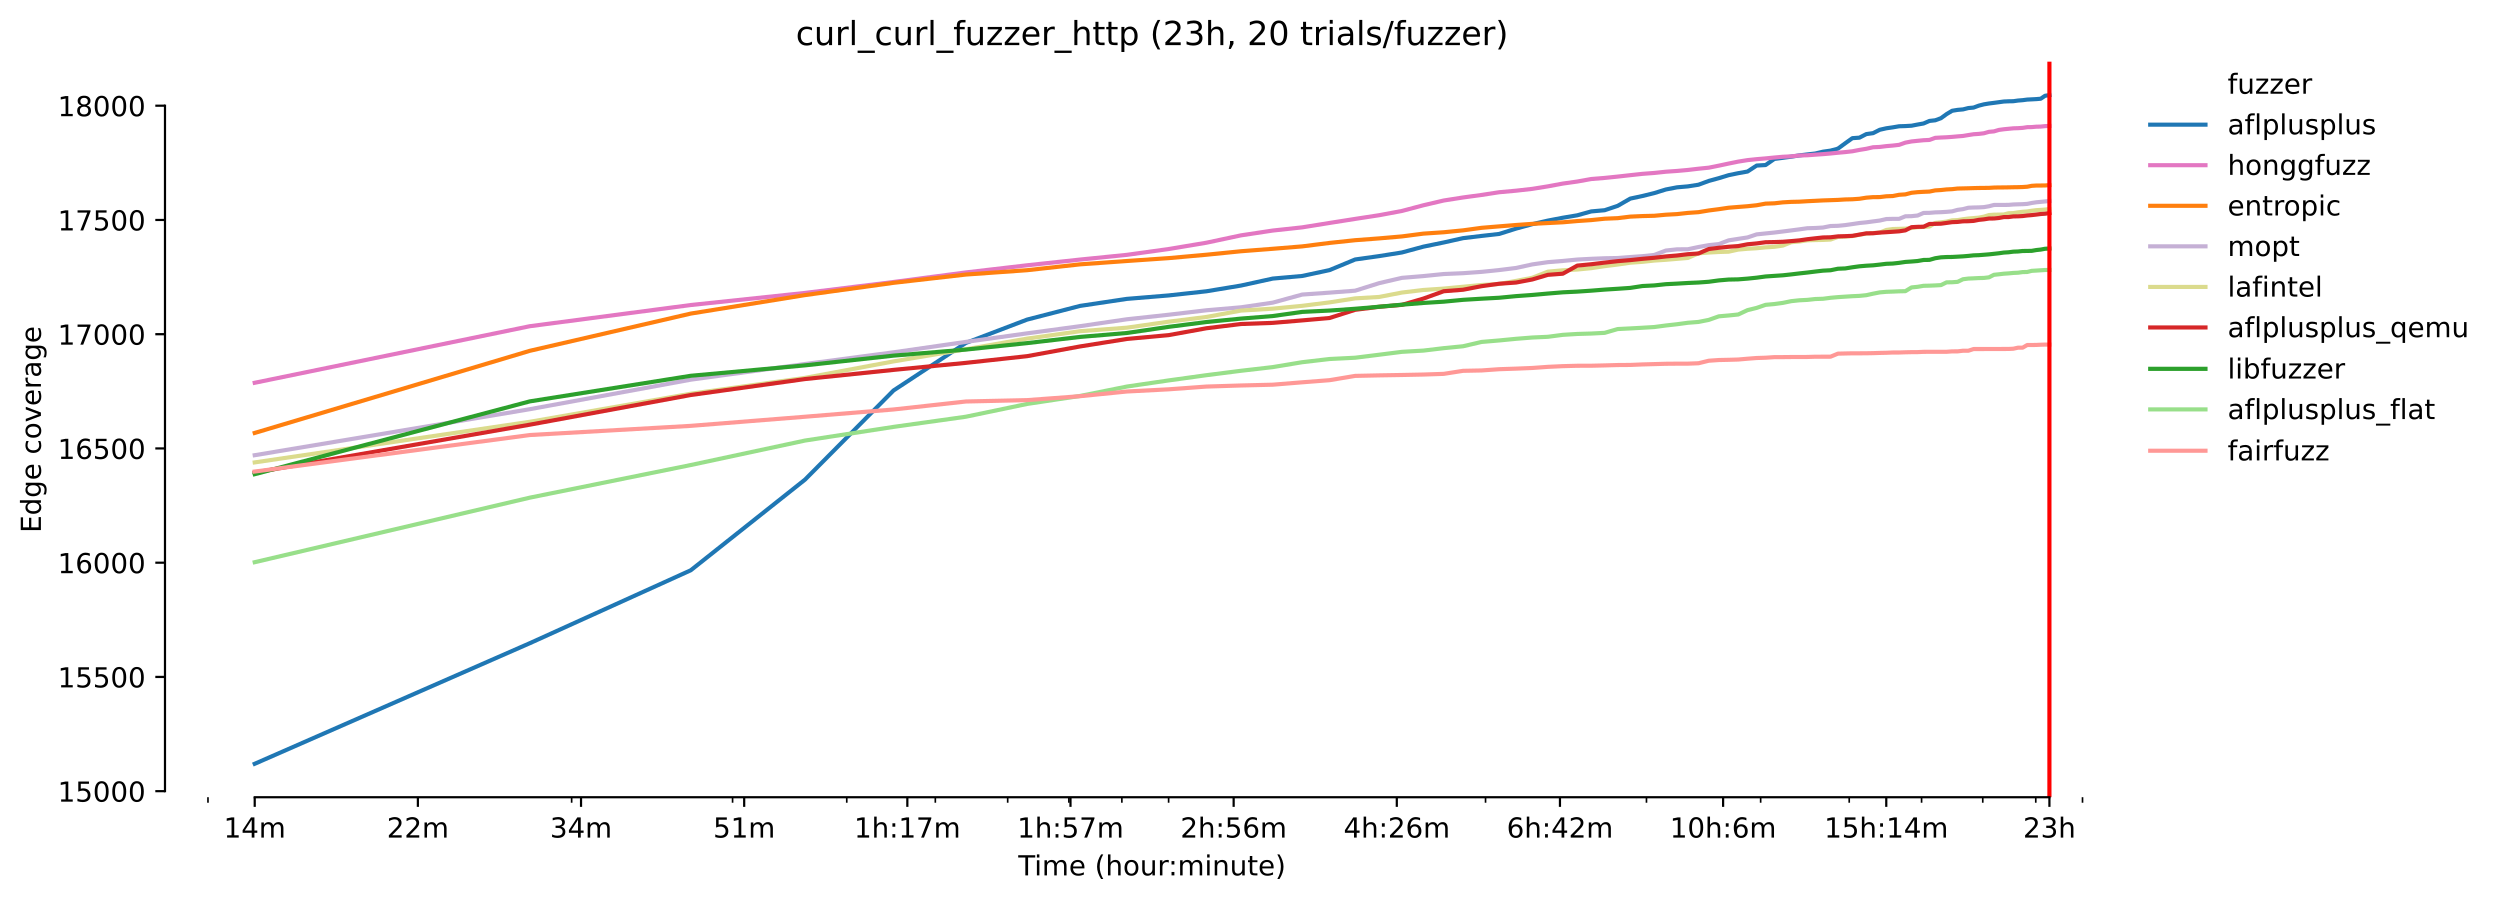 <?xml version="1.0" encoding="utf-8" standalone="no"?>
<!DOCTYPE svg PUBLIC "-//W3C//DTD SVG 1.1//EN"
  "http://www.w3.org/Graphics/SVG/1.1/DTD/svg11.dtd">
<!-- Created with matplotlib (https://matplotlib.org/) -->
<svg height="325.986pt" version="1.1" viewBox="0 0 904.484 325.986" width="904.484pt" xmlns="http://www.w3.org/2000/svg" xmlns:xlink="http://www.w3.org/1999/xlink">
 <defs>
  <style type="text/css">*{stroke-linecap:butt;stroke-linejoin:round;}</style>
 </defs>
 <g id="figure_1">
  <g id="patch_1">
   <path d="M 0 325.986 
L 904.484 325.986 
L 904.484 0 
L 0 0 
z
" style="fill:#ffffff;"/>
  </g>
  <g id="axes_1">
   <g id="patch_2">
    <path d="M 59.691 288.43 
L 773.931 288.43 
L 773.931 22.318 
L 59.691 22.318 
z
" style="fill:#ffffff;"/>
   </g>
   <g id="matplotlib.axis_1">
    <g id="xtick_1">
     <g id="line2d_1">
      <defs>
       <path d="M 0 0 
L 0 3.5 
" id="mc8feacc9a7" style="stroke:#000000;stroke-width:0.8;"/>
      </defs>
      <g>
       <use style="stroke:#000000;stroke-width:0.8;" x="92.156" xlink:href="#mc8feacc9a7" y="288.43"/>
      </g>
     </g>
     <g id="text_1">
      <!-- 14m -->
      <g transform="translate(80.923 303.029)scale(0.1 -0.1)">
       <defs>
        <path d="M 12.406 8.297 
L 28.516 8.297 
L 28.516 63.922 
L 10.984 60.406 
L 10.984 69.391 
L 28.422 72.906 
L 38.281 72.906 
L 38.281 8.297 
L 54.391 8.297 
L 54.391 0 
L 12.406 0 
z
" id="DejaVuSans-49"/>
        <path d="M 37.797 64.312 
L 12.891 25.391 
L 37.797 25.391 
z
M 35.203 72.906 
L 47.609 72.906 
L 47.609 25.391 
L 58.016 25.391 
L 58.016 17.188 
L 47.609 17.188 
L 47.609 0 
L 37.797 0 
L 37.797 17.188 
L 4.891 17.188 
L 4.891 26.703 
z
" id="DejaVuSans-52"/>
        <path d="M 52 44.188 
Q 55.375 50.25 60.062 53.125 
Q 64.75 56 71.094 56 
Q 79.641 56 84.281 50.016 
Q 88.922 44.047 88.922 33.016 
L 88.922 0 
L 79.891 0 
L 79.891 32.719 
Q 79.891 40.578 77.094 44.375 
Q 74.312 48.188 68.609 48.188 
Q 61.625 48.188 57.562 43.547 
Q 53.516 38.922 53.516 30.906 
L 53.516 0 
L 44.484 0 
L 44.484 32.719 
Q 44.484 40.625 41.703 44.406 
Q 38.922 48.188 33.109 48.188 
Q 26.219 48.188 22.156 43.531 
Q 18.109 38.875 18.109 30.906 
L 18.109 0 
L 9.078 0 
L 9.078 54.688 
L 18.109 54.688 
L 18.109 46.188 
Q 21.188 51.219 25.484 53.609 
Q 29.781 56 35.688 56 
Q 41.656 56 45.828 52.969 
Q 50 49.953 52 44.188 
z
" id="DejaVuSans-109"/>
       </defs>
       <use xlink:href="#DejaVuSans-49"/>
       <use x="63.623" xlink:href="#DejaVuSans-52"/>
       <use x="127.246" xlink:href="#DejaVuSans-109"/>
      </g>
     </g>
    </g>
    <g id="xtick_2">
     <g id="line2d_2">
      <g>
       <use style="stroke:#000000;stroke-width:0.8;" x="151.184" xlink:href="#mc8feacc9a7" y="288.43"/>
      </g>
     </g>
     <g id="text_2">
      <!-- 22m -->
      <g transform="translate(139.952 303.029)scale(0.1 -0.1)">
       <defs>
        <path d="M 19.188 8.297 
L 53.609 8.297 
L 53.609 0 
L 7.328 0 
L 7.328 8.297 
Q 12.938 14.109 22.625 23.891 
Q 32.328 33.688 34.812 36.531 
Q 39.547 41.844 41.422 45.531 
Q 43.312 49.219 43.312 52.781 
Q 43.312 58.594 39.234 62.25 
Q 35.156 65.922 28.609 65.922 
Q 23.969 65.922 18.812 64.312 
Q 13.672 62.703 7.812 59.422 
L 7.812 69.391 
Q 13.766 71.781 18.938 73 
Q 24.125 74.219 28.422 74.219 
Q 39.75 74.219 46.484 68.547 
Q 53.219 62.891 53.219 53.422 
Q 53.219 48.922 51.531 44.891 
Q 49.859 40.875 45.406 35.406 
Q 44.188 33.984 37.641 27.219 
Q 31.109 20.453 19.188 8.297 
z
" id="DejaVuSans-50"/>
       </defs>
       <use xlink:href="#DejaVuSans-50"/>
       <use x="63.623" xlink:href="#DejaVuSans-50"/>
       <use x="127.246" xlink:href="#DejaVuSans-109"/>
      </g>
     </g>
    </g>
    <g id="xtick_3">
     <g id="line2d_3">
      <g>
       <use style="stroke:#000000;stroke-width:0.8;" x="210.213" xlink:href="#mc8feacc9a7" y="288.43"/>
      </g>
     </g>
     <g id="text_3">
      <!-- 34m -->
      <g transform="translate(198.98 303.029)scale(0.1 -0.1)">
       <defs>
        <path d="M 40.578 39.312 
Q 47.656 37.797 51.625 33 
Q 55.609 28.219 55.609 21.188 
Q 55.609 10.406 48.188 4.484 
Q 40.766 -1.422 27.094 -1.422 
Q 22.516 -1.422 17.656 -0.516 
Q 12.797 0.391 7.625 2.203 
L 7.625 11.719 
Q 11.719 9.328 16.594 8.109 
Q 21.484 6.891 26.812 6.891 
Q 36.078 6.891 40.938 10.547 
Q 45.797 14.203 45.797 21.188 
Q 45.797 27.641 41.281 31.266 
Q 36.766 34.906 28.719 34.906 
L 20.219 34.906 
L 20.219 43.016 
L 29.109 43.016 
Q 36.375 43.016 40.234 45.922 
Q 44.094 48.828 44.094 54.297 
Q 44.094 59.906 40.109 62.906 
Q 36.141 65.922 28.719 65.922 
Q 24.656 65.922 20.016 65.031 
Q 15.375 64.156 9.812 62.312 
L 9.812 71.094 
Q 15.438 72.656 20.344 73.438 
Q 25.25 74.219 29.594 74.219 
Q 40.828 74.219 47.359 69.109 
Q 53.906 64.016 53.906 55.328 
Q 53.906 49.266 50.438 45.094 
Q 46.969 40.922 40.578 39.312 
z
" id="DejaVuSans-51"/>
       </defs>
       <use xlink:href="#DejaVuSans-51"/>
       <use x="63.623" xlink:href="#DejaVuSans-52"/>
       <use x="127.246" xlink:href="#DejaVuSans-109"/>
      </g>
     </g>
    </g>
    <g id="xtick_4">
     <g id="line2d_4">
      <g>
       <use style="stroke:#000000;stroke-width:0.8;" x="269.241" xlink:href="#mc8feacc9a7" y="288.43"/>
      </g>
     </g>
     <g id="text_4">
      <!-- 51m -->
      <g transform="translate(258.008 303.029)scale(0.1 -0.1)">
       <defs>
        <path d="M 10.797 72.906 
L 49.516 72.906 
L 49.516 64.594 
L 19.828 64.594 
L 19.828 46.734 
Q 21.969 47.469 24.109 47.828 
Q 26.266 48.188 28.422 48.188 
Q 40.625 48.188 47.75 41.5 
Q 54.891 34.812 54.891 23.391 
Q 54.891 11.625 47.562 5.094 
Q 40.234 -1.422 26.906 -1.422 
Q 22.312 -1.422 17.547 -0.641 
Q 12.797 0.141 7.719 1.703 
L 7.719 11.625 
Q 12.109 9.234 16.797 8.062 
Q 21.484 6.891 26.703 6.891 
Q 35.156 6.891 40.078 11.328 
Q 45.016 15.766 45.016 23.391 
Q 45.016 31 40.078 35.438 
Q 35.156 39.891 26.703 39.891 
Q 22.75 39.891 18.812 39.016 
Q 14.891 38.141 10.797 36.281 
z
" id="DejaVuSans-53"/>
       </defs>
       <use xlink:href="#DejaVuSans-53"/>
       <use x="63.623" xlink:href="#DejaVuSans-49"/>
       <use x="127.246" xlink:href="#DejaVuSans-109"/>
      </g>
     </g>
    </g>
    <g id="xtick_5">
     <g id="line2d_5">
      <g>
       <use style="stroke:#000000;stroke-width:0.8;" x="328.269" xlink:href="#mc8feacc9a7" y="288.43"/>
      </g>
     </g>
     <g id="text_5">
      <!-- 1h:17m -->
      <g transform="translate(309.002 303.029)scale(0.1 -0.1)">
       <defs>
        <path d="M 54.891 33.016 
L 54.891 0 
L 45.906 0 
L 45.906 32.719 
Q 45.906 40.484 42.875 44.328 
Q 39.844 48.188 33.797 48.188 
Q 26.516 48.188 22.312 43.547 
Q 18.109 38.922 18.109 30.906 
L 18.109 0 
L 9.078 0 
L 9.078 75.984 
L 18.109 75.984 
L 18.109 46.188 
Q 21.344 51.125 25.703 53.562 
Q 30.078 56 35.797 56 
Q 45.219 56 50.047 50.172 
Q 54.891 44.344 54.891 33.016 
z
" id="DejaVuSans-104"/>
        <path d="M 11.719 12.406 
L 22.016 12.406 
L 22.016 0 
L 11.719 0 
z
M 11.719 51.703 
L 22.016 51.703 
L 22.016 39.312 
L 11.719 39.312 
z
" id="DejaVuSans-58"/>
        <path d="M 8.203 72.906 
L 55.078 72.906 
L 55.078 68.703 
L 28.609 0 
L 18.312 0 
L 43.219 64.594 
L 8.203 64.594 
z
" id="DejaVuSans-55"/>
       </defs>
       <use xlink:href="#DejaVuSans-49"/>
       <use x="63.623" xlink:href="#DejaVuSans-104"/>
       <use x="127.002" xlink:href="#DejaVuSans-58"/>
       <use x="160.693" xlink:href="#DejaVuSans-49"/>
       <use x="224.316" xlink:href="#DejaVuSans-55"/>
       <use x="287.939" xlink:href="#DejaVuSans-109"/>
      </g>
     </g>
    </g>
    <g id="xtick_6">
     <g id="line2d_6">
      <g>
       <use style="stroke:#000000;stroke-width:0.8;" x="387.297" xlink:href="#mc8feacc9a7" y="288.43"/>
      </g>
     </g>
     <g id="text_6">
      <!-- 1h:57m -->
      <g transform="translate(368.03 303.029)scale(0.1 -0.1)">
       <use xlink:href="#DejaVuSans-49"/>
       <use x="63.623" xlink:href="#DejaVuSans-104"/>
       <use x="127.002" xlink:href="#DejaVuSans-58"/>
       <use x="160.693" xlink:href="#DejaVuSans-53"/>
       <use x="224.316" xlink:href="#DejaVuSans-55"/>
       <use x="287.939" xlink:href="#DejaVuSans-109"/>
      </g>
     </g>
    </g>
    <g id="xtick_7">
     <g id="line2d_7">
      <g>
       <use style="stroke:#000000;stroke-width:0.8;" x="446.326" xlink:href="#mc8feacc9a7" y="288.43"/>
      </g>
     </g>
     <g id="text_7">
      <!-- 2h:56m -->
      <g transform="translate(427.058 303.029)scale(0.1 -0.1)">
       <defs>
        <path d="M 33.016 40.375 
Q 26.375 40.375 22.484 35.828 
Q 18.609 31.297 18.609 23.391 
Q 18.609 15.531 22.484 10.953 
Q 26.375 6.391 33.016 6.391 
Q 39.656 6.391 43.531 10.953 
Q 47.406 15.531 47.406 23.391 
Q 47.406 31.297 43.531 35.828 
Q 39.656 40.375 33.016 40.375 
z
M 52.594 71.297 
L 52.594 62.312 
Q 48.875 64.062 45.094 64.984 
Q 41.312 65.922 37.594 65.922 
Q 27.828 65.922 22.672 59.328 
Q 17.531 52.734 16.797 39.406 
Q 19.672 43.656 24.016 45.922 
Q 28.375 48.188 33.594 48.188 
Q 44.578 48.188 50.953 41.516 
Q 57.328 34.859 57.328 23.391 
Q 57.328 12.156 50.688 5.359 
Q 44.047 -1.422 33.016 -1.422 
Q 20.359 -1.422 13.672 8.266 
Q 6.984 17.969 6.984 36.375 
Q 6.984 53.656 15.188 63.938 
Q 23.391 74.219 37.203 74.219 
Q 40.922 74.219 44.703 73.484 
Q 48.484 72.75 52.594 71.297 
z
" id="DejaVuSans-54"/>
       </defs>
       <use xlink:href="#DejaVuSans-50"/>
       <use x="63.623" xlink:href="#DejaVuSans-104"/>
       <use x="127.002" xlink:href="#DejaVuSans-58"/>
       <use x="160.693" xlink:href="#DejaVuSans-53"/>
       <use x="224.316" xlink:href="#DejaVuSans-54"/>
       <use x="287.939" xlink:href="#DejaVuSans-109"/>
      </g>
     </g>
    </g>
    <g id="xtick_8">
     <g id="line2d_8">
      <g>
       <use style="stroke:#000000;stroke-width:0.8;" x="505.354" xlink:href="#mc8feacc9a7" y="288.43"/>
      </g>
     </g>
     <g id="text_8">
      <!-- 4h:26m -->
      <g transform="translate(486.087 303.029)scale(0.1 -0.1)">
       <use xlink:href="#DejaVuSans-52"/>
       <use x="63.623" xlink:href="#DejaVuSans-104"/>
       <use x="127.002" xlink:href="#DejaVuSans-58"/>
       <use x="160.693" xlink:href="#DejaVuSans-50"/>
       <use x="224.316" xlink:href="#DejaVuSans-54"/>
       <use x="287.939" xlink:href="#DejaVuSans-109"/>
      </g>
     </g>
    </g>
    <g id="xtick_9">
     <g id="line2d_9">
      <g>
       <use style="stroke:#000000;stroke-width:0.8;" x="564.382" xlink:href="#mc8feacc9a7" y="288.43"/>
      </g>
     </g>
     <g id="text_9">
      <!-- 6h:42m -->
      <g transform="translate(545.115 303.029)scale(0.1 -0.1)">
       <use xlink:href="#DejaVuSans-54"/>
       <use x="63.623" xlink:href="#DejaVuSans-104"/>
       <use x="127.002" xlink:href="#DejaVuSans-58"/>
       <use x="160.693" xlink:href="#DejaVuSans-52"/>
       <use x="224.316" xlink:href="#DejaVuSans-50"/>
       <use x="287.939" xlink:href="#DejaVuSans-109"/>
      </g>
     </g>
    </g>
    <g id="xtick_10">
     <g id="line2d_10">
      <g>
       <use style="stroke:#000000;stroke-width:0.8;" x="623.41" xlink:href="#mc8feacc9a7" y="288.43"/>
      </g>
     </g>
     <g id="text_10">
      <!-- 10h:6m -->
      <g transform="translate(604.143 303.029)scale(0.1 -0.1)">
       <defs>
        <path d="M 31.781 66.406 
Q 24.172 66.406 20.328 58.906 
Q 16.5 51.422 16.5 36.375 
Q 16.5 21.391 20.328 13.891 
Q 24.172 6.391 31.781 6.391 
Q 39.453 6.391 43.281 13.891 
Q 47.125 21.391 47.125 36.375 
Q 47.125 51.422 43.281 58.906 
Q 39.453 66.406 31.781 66.406 
z
M 31.781 74.219 
Q 44.047 74.219 50.516 64.516 
Q 56.984 54.828 56.984 36.375 
Q 56.984 17.969 50.516 8.266 
Q 44.047 -1.422 31.781 -1.422 
Q 19.531 -1.422 13.062 8.266 
Q 6.594 17.969 6.594 36.375 
Q 6.594 54.828 13.062 64.516 
Q 19.531 74.219 31.781 74.219 
z
" id="DejaVuSans-48"/>
       </defs>
       <use xlink:href="#DejaVuSans-49"/>
       <use x="63.623" xlink:href="#DejaVuSans-48"/>
       <use x="127.246" xlink:href="#DejaVuSans-104"/>
       <use x="190.625" xlink:href="#DejaVuSans-58"/>
       <use x="224.316" xlink:href="#DejaVuSans-54"/>
       <use x="287.939" xlink:href="#DejaVuSans-109"/>
      </g>
     </g>
    </g>
    <g id="xtick_11">
     <g id="line2d_11">
      <g>
       <use style="stroke:#000000;stroke-width:0.8;" x="682.439" xlink:href="#mc8feacc9a7" y="288.43"/>
      </g>
     </g>
     <g id="text_11">
      <!-- 15h:14m -->
      <g transform="translate(659.99 303.029)scale(0.1 -0.1)">
       <use xlink:href="#DejaVuSans-49"/>
       <use x="63.623" xlink:href="#DejaVuSans-53"/>
       <use x="127.246" xlink:href="#DejaVuSans-104"/>
       <use x="190.625" xlink:href="#DejaVuSans-58"/>
       <use x="224.316" xlink:href="#DejaVuSans-49"/>
       <use x="287.939" xlink:href="#DejaVuSans-52"/>
       <use x="351.562" xlink:href="#DejaVuSans-109"/>
      </g>
     </g>
    </g>
    <g id="xtick_12">
     <g id="line2d_12">
      <g>
       <use style="stroke:#000000;stroke-width:0.8;" x="741.467" xlink:href="#mc8feacc9a7" y="288.43"/>
      </g>
     </g>
     <g id="text_12">
      <!-- 23h -->
      <g transform="translate(731.936 303.029)scale(0.1 -0.1)">
       <use xlink:href="#DejaVuSans-50"/>
       <use x="63.623" xlink:href="#DejaVuSans-51"/>
       <use x="127.246" xlink:href="#DejaVuSans-104"/>
      </g>
     </g>
    </g>
    <g id="xtick_13">
     <g id="line2d_13">
      <defs>
       <path d="M 0 0 
L 0 2 
" id="md83545f3a1" style="stroke:#000000;stroke-width:0.6;"/>
      </defs>
      <g>
       <use style="stroke:#000000;stroke-width:0.6;" x="75.243" xlink:href="#md83545f3a1" y="288.43"/>
      </g>
     </g>
    </g>
    <g id="xtick_14">
     <g id="line2d_14">
      <g>
       <use style="stroke:#000000;stroke-width:0.6;" x="206.818" xlink:href="#md83545f3a1" y="288.43"/>
      </g>
     </g>
    </g>
    <g id="xtick_15">
     <g id="line2d_15">
      <g>
       <use style="stroke:#000000;stroke-width:0.6;" x="265.041" xlink:href="#md83545f3a1" y="288.43"/>
      </g>
     </g>
    </g>
    <g id="xtick_16">
     <g id="line2d_16">
      <g>
       <use style="stroke:#000000;stroke-width:0.6;" x="306.351" xlink:href="#md83545f3a1" y="288.43"/>
      </g>
     </g>
    </g>
    <g id="xtick_17">
     <g id="line2d_17">
      <g>
       <use style="stroke:#000000;stroke-width:0.6;" x="338.394" xlink:href="#md83545f3a1" y="288.43"/>
      </g>
     </g>
    </g>
    <g id="xtick_18">
     <g id="line2d_18">
      <g>
       <use style="stroke:#000000;stroke-width:0.6;" x="364.574" xlink:href="#md83545f3a1" y="288.43"/>
      </g>
     </g>
    </g>
    <g id="xtick_19">
     <g id="line2d_19">
      <g>
       <use style="stroke:#000000;stroke-width:0.6;" x="386.71" xlink:href="#md83545f3a1" y="288.43"/>
      </g>
     </g>
    </g>
    <g id="xtick_20">
     <g id="line2d_20">
      <g>
       <use style="stroke:#000000;stroke-width:0.6;" x="405.884" xlink:href="#md83545f3a1" y="288.43"/>
      </g>
     </g>
    </g>
    <g id="xtick_21">
     <g id="line2d_21">
      <g>
       <use style="stroke:#000000;stroke-width:0.6;" x="422.797" xlink:href="#md83545f3a1" y="288.43"/>
      </g>
     </g>
    </g>
    <g id="xtick_22">
     <g id="line2d_22">
      <g>
       <use style="stroke:#000000;stroke-width:0.6;" x="537.459" xlink:href="#md83545f3a1" y="288.43"/>
      </g>
     </g>
    </g>
    <g id="xtick_23">
     <g id="line2d_23">
      <g>
       <use style="stroke:#000000;stroke-width:0.6;" x="595.682" xlink:href="#md83545f3a1" y="288.43"/>
      </g>
     </g>
    </g>
    <g id="xtick_24">
     <g id="line2d_24">
      <g>
       <use style="stroke:#000000;stroke-width:0.6;" x="636.992" xlink:href="#md83545f3a1" y="288.43"/>
      </g>
     </g>
    </g>
    <g id="xtick_25">
     <g id="line2d_25">
      <g>
       <use style="stroke:#000000;stroke-width:0.6;" x="669.035" xlink:href="#md83545f3a1" y="288.43"/>
      </g>
     </g>
    </g>
    <g id="xtick_26">
     <g id="line2d_26">
      <g>
       <use style="stroke:#000000;stroke-width:0.6;" x="695.215" xlink:href="#md83545f3a1" y="288.43"/>
      </g>
     </g>
    </g>
    <g id="xtick_27">
     <g id="line2d_27">
      <g>
       <use style="stroke:#000000;stroke-width:0.6;" x="717.351" xlink:href="#md83545f3a1" y="288.43"/>
      </g>
     </g>
    </g>
    <g id="xtick_28">
     <g id="line2d_28">
      <g>
       <use style="stroke:#000000;stroke-width:0.6;" x="736.525" xlink:href="#md83545f3a1" y="288.43"/>
      </g>
     </g>
    </g>
    <g id="xtick_29">
     <g id="line2d_29">
      <g>
       <use style="stroke:#000000;stroke-width:0.6;" x="753.438" xlink:href="#md83545f3a1" y="288.43"/>
      </g>
     </g>
    </g>
    <g id="text_13">
     <!-- Time (hour:minute) -->
     <g transform="translate(368.404 316.707)scale(0.1 -0.1)">
      <defs>
       <path d="M -0.297 72.906 
L 61.375 72.906 
L 61.375 64.594 
L 35.5 64.594 
L 35.5 0 
L 25.594 0 
L 25.594 64.594 
L -0.297 64.594 
z
" id="DejaVuSans-84"/>
       <path d="M 9.422 54.688 
L 18.406 54.688 
L 18.406 0 
L 9.422 0 
z
M 9.422 75.984 
L 18.406 75.984 
L 18.406 64.594 
L 9.422 64.594 
z
" id="DejaVuSans-105"/>
       <path d="M 56.203 29.594 
L 56.203 25.203 
L 14.891 25.203 
Q 15.484 15.922 20.484 11.062 
Q 25.484 6.203 34.422 6.203 
Q 39.594 6.203 44.453 7.469 
Q 49.312 8.734 54.109 11.281 
L 54.109 2.781 
Q 49.266 0.734 44.188 -0.344 
Q 39.109 -1.422 33.891 -1.422 
Q 20.797 -1.422 13.156 6.188 
Q 5.516 13.812 5.516 26.812 
Q 5.516 40.234 12.766 48.109 
Q 20.016 56 32.328 56 
Q 43.359 56 49.781 48.891 
Q 56.203 41.797 56.203 29.594 
z
M 47.219 32.234 
Q 47.125 39.594 43.094 43.984 
Q 39.062 48.391 32.422 48.391 
Q 24.906 48.391 20.391 44.141 
Q 15.875 39.891 15.188 32.172 
z
" id="DejaVuSans-101"/>
       <path id="DejaVuSans-32"/>
       <path d="M 31 75.875 
Q 24.469 64.656 21.281 53.656 
Q 18.109 42.672 18.109 31.391 
Q 18.109 20.125 21.312 9.062 
Q 24.516 -2 31 -13.188 
L 23.188 -13.188 
Q 15.875 -1.703 12.234 9.375 
Q 8.594 20.453 8.594 31.391 
Q 8.594 42.281 12.203 53.312 
Q 15.828 64.359 23.188 75.875 
z
" id="DejaVuSans-40"/>
       <path d="M 30.609 48.391 
Q 23.391 48.391 19.188 42.75 
Q 14.984 37.109 14.984 27.297 
Q 14.984 17.484 19.156 11.844 
Q 23.344 6.203 30.609 6.203 
Q 37.797 6.203 41.984 11.859 
Q 46.188 17.531 46.188 27.297 
Q 46.188 37.016 41.984 42.703 
Q 37.797 48.391 30.609 48.391 
z
M 30.609 56 
Q 42.328 56 49.016 48.375 
Q 55.719 40.766 55.719 27.297 
Q 55.719 13.875 49.016 6.219 
Q 42.328 -1.422 30.609 -1.422 
Q 18.844 -1.422 12.172 6.219 
Q 5.516 13.875 5.516 27.297 
Q 5.516 40.766 12.172 48.375 
Q 18.844 56 30.609 56 
z
" id="DejaVuSans-111"/>
       <path d="M 8.5 21.578 
L 8.5 54.688 
L 17.484 54.688 
L 17.484 21.922 
Q 17.484 14.156 20.5 10.266 
Q 23.531 6.391 29.594 6.391 
Q 36.859 6.391 41.078 11.031 
Q 45.312 15.672 45.312 23.688 
L 45.312 54.688 
L 54.297 54.688 
L 54.297 0 
L 45.312 0 
L 45.312 8.406 
Q 42.047 3.422 37.719 1 
Q 33.406 -1.422 27.688 -1.422 
Q 18.266 -1.422 13.375 4.438 
Q 8.5 10.297 8.5 21.578 
z
M 31.109 56 
z
" id="DejaVuSans-117"/>
       <path d="M 41.109 46.297 
Q 39.594 47.172 37.812 47.578 
Q 36.031 48 33.891 48 
Q 26.266 48 22.188 43.047 
Q 18.109 38.094 18.109 28.812 
L 18.109 0 
L 9.078 0 
L 9.078 54.688 
L 18.109 54.688 
L 18.109 46.188 
Q 20.953 51.172 25.484 53.578 
Q 30.031 56 36.531 56 
Q 37.453 56 38.578 55.875 
Q 39.703 55.766 41.062 55.516 
z
" id="DejaVuSans-114"/>
       <path d="M 54.891 33.016 
L 54.891 0 
L 45.906 0 
L 45.906 32.719 
Q 45.906 40.484 42.875 44.328 
Q 39.844 48.188 33.797 48.188 
Q 26.516 48.188 22.312 43.547 
Q 18.109 38.922 18.109 30.906 
L 18.109 0 
L 9.078 0 
L 9.078 54.688 
L 18.109 54.688 
L 18.109 46.188 
Q 21.344 51.125 25.703 53.562 
Q 30.078 56 35.797 56 
Q 45.219 56 50.047 50.172 
Q 54.891 44.344 54.891 33.016 
z
" id="DejaVuSans-110"/>
       <path d="M 18.312 70.219 
L 18.312 54.688 
L 36.812 54.688 
L 36.812 47.703 
L 18.312 47.703 
L 18.312 18.016 
Q 18.312 11.328 20.141 9.422 
Q 21.969 7.516 27.594 7.516 
L 36.812 7.516 
L 36.812 0 
L 27.594 0 
Q 17.188 0 13.234 3.875 
Q 9.281 7.766 9.281 18.016 
L 9.281 47.703 
L 2.688 47.703 
L 2.688 54.688 
L 9.281 54.688 
L 9.281 70.219 
z
" id="DejaVuSans-116"/>
       <path d="M 8.016 75.875 
L 15.828 75.875 
Q 23.141 64.359 26.781 53.312 
Q 30.422 42.281 30.422 31.391 
Q 30.422 20.453 26.781 9.375 
Q 23.141 -1.703 15.828 -13.188 
L 8.016 -13.188 
Q 14.5 -2 17.703 9.062 
Q 20.906 20.125 20.906 31.391 
Q 20.906 42.672 17.703 53.656 
Q 14.5 64.656 8.016 75.875 
z
" id="DejaVuSans-41"/>
      </defs>
      <use xlink:href="#DejaVuSans-84"/>
      <use x="57.959" xlink:href="#DejaVuSans-105"/>
      <use x="85.742" xlink:href="#DejaVuSans-109"/>
      <use x="183.154" xlink:href="#DejaVuSans-101"/>
      <use x="244.678" xlink:href="#DejaVuSans-32"/>
      <use x="276.465" xlink:href="#DejaVuSans-40"/>
      <use x="315.479" xlink:href="#DejaVuSans-104"/>
      <use x="378.857" xlink:href="#DejaVuSans-111"/>
      <use x="440.039" xlink:href="#DejaVuSans-117"/>
      <use x="503.418" xlink:href="#DejaVuSans-114"/>
      <use x="542.781" xlink:href="#DejaVuSans-58"/>
      <use x="576.473" xlink:href="#DejaVuSans-109"/>
      <use x="673.885" xlink:href="#DejaVuSans-105"/>
      <use x="701.668" xlink:href="#DejaVuSans-110"/>
      <use x="765.047" xlink:href="#DejaVuSans-117"/>
      <use x="828.426" xlink:href="#DejaVuSans-116"/>
      <use x="867.635" xlink:href="#DejaVuSans-101"/>
      <use x="929.158" xlink:href="#DejaVuSans-41"/>
     </g>
    </g>
   </g>
   <g id="matplotlib.axis_2">
    <g id="ytick_1">
     <g id="line2d_30">
      <defs>
       <path d="M 0 0 
L -3.5 0 
" id="m346a6bea25" style="stroke:#000000;stroke-width:0.8;"/>
      </defs>
      <g>
       <use style="stroke:#000000;stroke-width:0.8;" x="59.691" xlink:href="#m346a6bea25" y="286.242"/>
      </g>
     </g>
     <g id="text_14">
      <!-- 15000 -->
      <g transform="translate(20.878 290.041)scale(0.1 -0.1)">
       <use xlink:href="#DejaVuSans-49"/>
       <use x="63.623" xlink:href="#DejaVuSans-53"/>
       <use x="127.246" xlink:href="#DejaVuSans-48"/>
       <use x="190.869" xlink:href="#DejaVuSans-48"/>
       <use x="254.492" xlink:href="#DejaVuSans-48"/>
      </g>
     </g>
    </g>
    <g id="ytick_2">
     <g id="line2d_31">
      <g>
       <use style="stroke:#000000;stroke-width:0.8;" x="59.691" xlink:href="#m346a6bea25" y="244.909"/>
      </g>
     </g>
     <g id="text_15">
      <!-- 15500 -->
      <g transform="translate(20.878 248.708)scale(0.1 -0.1)">
       <use xlink:href="#DejaVuSans-49"/>
       <use x="63.623" xlink:href="#DejaVuSans-53"/>
       <use x="127.246" xlink:href="#DejaVuSans-53"/>
       <use x="190.869" xlink:href="#DejaVuSans-48"/>
       <use x="254.492" xlink:href="#DejaVuSans-48"/>
      </g>
     </g>
    </g>
    <g id="ytick_3">
     <g id="line2d_32">
      <g>
       <use style="stroke:#000000;stroke-width:0.8;" x="59.691" xlink:href="#m346a6bea25" y="203.576"/>
      </g>
     </g>
     <g id="text_16">
      <!-- 16000 -->
      <g transform="translate(20.878 207.375)scale(0.1 -0.1)">
       <use xlink:href="#DejaVuSans-49"/>
       <use x="63.623" xlink:href="#DejaVuSans-54"/>
       <use x="127.246" xlink:href="#DejaVuSans-48"/>
       <use x="190.869" xlink:href="#DejaVuSans-48"/>
       <use x="254.492" xlink:href="#DejaVuSans-48"/>
      </g>
     </g>
    </g>
    <g id="ytick_4">
     <g id="line2d_33">
      <g>
       <use style="stroke:#000000;stroke-width:0.8;" x="59.691" xlink:href="#m346a6bea25" y="162.244"/>
      </g>
     </g>
     <g id="text_17">
      <!-- 16500 -->
      <g transform="translate(20.878 166.043)scale(0.1 -0.1)">
       <use xlink:href="#DejaVuSans-49"/>
       <use x="63.623" xlink:href="#DejaVuSans-54"/>
       <use x="127.246" xlink:href="#DejaVuSans-53"/>
       <use x="190.869" xlink:href="#DejaVuSans-48"/>
       <use x="254.492" xlink:href="#DejaVuSans-48"/>
      </g>
     </g>
    </g>
    <g id="ytick_5">
     <g id="line2d_34">
      <g>
       <use style="stroke:#000000;stroke-width:0.8;" x="59.691" xlink:href="#m346a6bea25" y="120.911"/>
      </g>
     </g>
     <g id="text_18">
      <!-- 17000 -->
      <g transform="translate(20.878 124.71)scale(0.1 -0.1)">
       <use xlink:href="#DejaVuSans-49"/>
       <use x="63.623" xlink:href="#DejaVuSans-55"/>
       <use x="127.246" xlink:href="#DejaVuSans-48"/>
       <use x="190.869" xlink:href="#DejaVuSans-48"/>
       <use x="254.492" xlink:href="#DejaVuSans-48"/>
      </g>
     </g>
    </g>
    <g id="ytick_6">
     <g id="line2d_35">
      <g>
       <use style="stroke:#000000;stroke-width:0.8;" x="59.691" xlink:href="#m346a6bea25" y="79.578"/>
      </g>
     </g>
     <g id="text_19">
      <!-- 17500 -->
      <g transform="translate(20.878 83.378)scale(0.1 -0.1)">
       <use xlink:href="#DejaVuSans-49"/>
       <use x="63.623" xlink:href="#DejaVuSans-55"/>
       <use x="127.246" xlink:href="#DejaVuSans-53"/>
       <use x="190.869" xlink:href="#DejaVuSans-48"/>
       <use x="254.492" xlink:href="#DejaVuSans-48"/>
      </g>
     </g>
    </g>
    <g id="ytick_7">
     <g id="line2d_36">
      <g>
       <use style="stroke:#000000;stroke-width:0.8;" x="59.691" xlink:href="#m346a6bea25" y="38.246"/>
      </g>
     </g>
     <g id="text_20">
      <!-- 18000 -->
      <g transform="translate(20.878 42.045)scale(0.1 -0.1)">
       <defs>
        <path d="M 31.781 34.625 
Q 24.75 34.625 20.719 30.859 
Q 16.703 27.094 16.703 20.516 
Q 16.703 13.922 20.719 10.156 
Q 24.75 6.391 31.781 6.391 
Q 38.812 6.391 42.859 10.172 
Q 46.922 13.969 46.922 20.516 
Q 46.922 27.094 42.891 30.859 
Q 38.875 34.625 31.781 34.625 
z
M 21.922 38.812 
Q 15.578 40.375 12.031 44.719 
Q 8.5 49.078 8.5 55.328 
Q 8.5 64.062 14.719 69.141 
Q 20.953 74.219 31.781 74.219 
Q 42.672 74.219 48.875 69.141 
Q 55.078 64.062 55.078 55.328 
Q 55.078 49.078 51.531 44.719 
Q 48 40.375 41.703 38.812 
Q 48.828 37.156 52.797 32.312 
Q 56.781 27.484 56.781 20.516 
Q 56.781 9.906 50.312 4.234 
Q 43.844 -1.422 31.781 -1.422 
Q 19.734 -1.422 13.25 4.234 
Q 6.781 9.906 6.781 20.516 
Q 6.781 27.484 10.781 32.312 
Q 14.797 37.156 21.922 38.812 
z
M 18.312 54.391 
Q 18.312 48.734 21.844 45.562 
Q 25.391 42.391 31.781 42.391 
Q 38.141 42.391 41.719 45.562 
Q 45.312 48.734 45.312 54.391 
Q 45.312 60.062 41.719 63.234 
Q 38.141 66.406 31.781 66.406 
Q 25.391 66.406 21.844 63.234 
Q 18.312 60.062 18.312 54.391 
z
" id="DejaVuSans-56"/>
       </defs>
       <use xlink:href="#DejaVuSans-49"/>
       <use x="63.623" xlink:href="#DejaVuSans-56"/>
       <use x="127.246" xlink:href="#DejaVuSans-48"/>
       <use x="190.869" xlink:href="#DejaVuSans-48"/>
       <use x="254.492" xlink:href="#DejaVuSans-48"/>
      </g>
     </g>
    </g>
    <g id="text_21">
     <!-- Edge coverage -->
     <g transform="translate(14.798 192.762)rotate(-90)scale(0.1 -0.1)">
      <defs>
       <path d="M 9.812 72.906 
L 55.906 72.906 
L 55.906 64.594 
L 19.672 64.594 
L 19.672 43.016 
L 54.391 43.016 
L 54.391 34.719 
L 19.672 34.719 
L 19.672 8.297 
L 56.781 8.297 
L 56.781 0 
L 9.812 0 
z
" id="DejaVuSans-69"/>
       <path d="M 45.406 46.391 
L 45.406 75.984 
L 54.391 75.984 
L 54.391 0 
L 45.406 0 
L 45.406 8.203 
Q 42.578 3.328 38.25 0.953 
Q 33.938 -1.422 27.875 -1.422 
Q 17.969 -1.422 11.734 6.484 
Q 5.516 14.406 5.516 27.297 
Q 5.516 40.188 11.734 48.094 
Q 17.969 56 27.875 56 
Q 33.938 56 38.25 53.625 
Q 42.578 51.266 45.406 46.391 
z
M 14.797 27.297 
Q 14.797 17.391 18.875 11.75 
Q 22.953 6.109 30.078 6.109 
Q 37.203 6.109 41.297 11.75 
Q 45.406 17.391 45.406 27.297 
Q 45.406 37.203 41.297 42.844 
Q 37.203 48.484 30.078 48.484 
Q 22.953 48.484 18.875 42.844 
Q 14.797 37.203 14.797 27.297 
z
" id="DejaVuSans-100"/>
       <path d="M 45.406 27.984 
Q 45.406 37.75 41.375 43.109 
Q 37.359 48.484 30.078 48.484 
Q 22.859 48.484 18.828 43.109 
Q 14.797 37.75 14.797 27.984 
Q 14.797 18.266 18.828 12.891 
Q 22.859 7.516 30.078 7.516 
Q 37.359 7.516 41.375 12.891 
Q 45.406 18.266 45.406 27.984 
z
M 54.391 6.781 
Q 54.391 -7.172 48.188 -13.984 
Q 42 -20.797 29.203 -20.797 
Q 24.469 -20.797 20.266 -20.094 
Q 16.062 -19.391 12.109 -17.922 
L 12.109 -9.188 
Q 16.062 -11.328 19.922 -12.344 
Q 23.781 -13.375 27.781 -13.375 
Q 36.625 -13.375 41.016 -8.766 
Q 45.406 -4.156 45.406 5.172 
L 45.406 9.625 
Q 42.625 4.781 38.281 2.391 
Q 33.938 0 27.875 0 
Q 17.828 0 11.672 7.656 
Q 5.516 15.328 5.516 27.984 
Q 5.516 40.672 11.672 48.328 
Q 17.828 56 27.875 56 
Q 33.938 56 38.281 53.609 
Q 42.625 51.219 45.406 46.391 
L 45.406 54.688 
L 54.391 54.688 
z
" id="DejaVuSans-103"/>
       <path d="M 48.781 52.594 
L 48.781 44.188 
Q 44.969 46.297 41.141 47.344 
Q 37.312 48.391 33.406 48.391 
Q 24.656 48.391 19.812 42.844 
Q 14.984 37.312 14.984 27.297 
Q 14.984 17.281 19.812 11.734 
Q 24.656 6.203 33.406 6.203 
Q 37.312 6.203 41.141 7.25 
Q 44.969 8.297 48.781 10.406 
L 48.781 2.094 
Q 45.016 0.344 40.984 -0.531 
Q 36.969 -1.422 32.422 -1.422 
Q 20.062 -1.422 12.781 6.344 
Q 5.516 14.109 5.516 27.297 
Q 5.516 40.672 12.859 48.328 
Q 20.219 56 33.016 56 
Q 37.156 56 41.109 55.141 
Q 45.062 54.297 48.781 52.594 
z
" id="DejaVuSans-99"/>
       <path d="M 2.984 54.688 
L 12.5 54.688 
L 29.594 8.797 
L 46.688 54.688 
L 56.203 54.688 
L 35.688 0 
L 23.484 0 
z
" id="DejaVuSans-118"/>
       <path d="M 34.281 27.484 
Q 23.391 27.484 19.188 25 
Q 14.984 22.516 14.984 16.5 
Q 14.984 11.719 18.141 8.906 
Q 21.297 6.109 26.703 6.109 
Q 34.188 6.109 38.703 11.406 
Q 43.219 16.703 43.219 25.484 
L 43.219 27.484 
z
M 52.203 31.203 
L 52.203 0 
L 43.219 0 
L 43.219 8.297 
Q 40.141 3.328 35.547 0.953 
Q 30.953 -1.422 24.312 -1.422 
Q 15.922 -1.422 10.953 3.297 
Q 6 8.016 6 15.922 
Q 6 25.141 12.172 29.828 
Q 18.359 34.516 30.609 34.516 
L 43.219 34.516 
L 43.219 35.406 
Q 43.219 41.609 39.141 45 
Q 35.062 48.391 27.688 48.391 
Q 23 48.391 18.547 47.266 
Q 14.109 46.141 10.016 43.891 
L 10.016 52.203 
Q 14.938 54.109 19.578 55.047 
Q 24.219 56 28.609 56 
Q 40.484 56 46.344 49.844 
Q 52.203 43.703 52.203 31.203 
z
" id="DejaVuSans-97"/>
      </defs>
      <use xlink:href="#DejaVuSans-69"/>
      <use x="63.184" xlink:href="#DejaVuSans-100"/>
      <use x="126.66" xlink:href="#DejaVuSans-103"/>
      <use x="190.137" xlink:href="#DejaVuSans-101"/>
      <use x="251.66" xlink:href="#DejaVuSans-32"/>
      <use x="283.447" xlink:href="#DejaVuSans-99"/>
      <use x="338.428" xlink:href="#DejaVuSans-111"/>
      <use x="399.609" xlink:href="#DejaVuSans-118"/>
      <use x="458.789" xlink:href="#DejaVuSans-101"/>
      <use x="520.312" xlink:href="#DejaVuSans-114"/>
      <use x="561.426" xlink:href="#DejaVuSans-97"/>
      <use x="622.705" xlink:href="#DejaVuSans-103"/>
      <use x="686.182" xlink:href="#DejaVuSans-101"/>
     </g>
    </g>
   </g>
   <g id="line2d_37">
    <path clip-path="url(#pc4fb363808)" d="M 92.156 276.334 
L 191.689 232.703 
L 249.912 206.321 
L 291.222 173.544 
L 323.264 141.28 
L 349.445 124.069 
L 371.58 115.633 
L 390.755 110.673 
L 407.668 108.135 
L 422.797 106.887 
L 436.483 105.382 
L 448.978 103.312 
L 460.472 100.786 
L 471.113 99.848 
L 481.02 97.719 
L 490.288 93.879 
L 498.993 92.652 
L 507.201 91.342 
L 514.965 89.238 
L 522.33 87.725 
L 529.336 86.158 
L 536.016 85.361 
L 542.399 84.637 
L 548.511 82.703 
L 554.373 81.103 
L 560.005 79.814 
L 565.424 78.772 
L 570.646 77.896 
L 575.685 76.491 
L 580.553 76.057 
L 585.262 74.478 
L 589.821 71.857 
L 594.239 70.907 
L 598.526 69.853 
L 602.689 68.555 
L 606.734 67.774 
L 610.668 67.431 
L 614.498 66.831 
L 618.228 65.459 
L 621.863 64.459 
L 625.409 63.38 
L 628.869 62.661 
L 632.248 62.057 
L 635.549 59.896 
L 638.776 59.71 
L 641.932 57.507 
L 645.02 57.097 
L 648.044 56.684 
L 651.004 56.225 
L 653.905 55.87 
L 656.749 55.543 
L 659.537 54.882 
L 662.273 54.498 
L 664.957 53.77 
L 667.592 51.836 
L 670.179 49.988 
L 672.721 49.806 
L 675.218 48.517 
L 677.673 48.17 
L 680.086 46.95 
L 682.46 46.413 
L 684.795 46.074 
L 687.092 45.681 
L 689.354 45.611 
L 691.58 45.483 
L 693.772 45.057 
L 695.932 44.673 
L 698.059 43.755 
L 700.155 43.52 
L 702.221 42.767 
L 704.258 41.284 
L 706.267 40.077 
L 708.247 39.754 
L 710.201 39.581 
L 712.129 39.093 
L 714.03 38.919 
L 715.908 38.225 
L 717.76 37.75 
L 719.59 37.444 
L 721.396 37.212 
L 723.18 36.973 
L 724.942 36.729 
L 726.682 36.65 
L 728.402 36.617 
L 730.101 36.377 
L 731.781 36.241 
L 733.441 36.026 
L 735.082 35.943 
L 736.705 35.857 
L 738.309 35.724 
L 739.896 34.646 
L 741.465 34.414 
" style="fill:none;stroke:#1f77b4;stroke-linecap:square;stroke-width:1.5;"/>
   </g>
   <g id="line2d_38">
    <path clip-path="url(#pc4fb363808)" d="M 92.156 138.486 
L 191.689 118.018 
L 249.912 110.355 
L 291.222 105.982 
L 323.264 102.018 
L 349.445 98.562 
L 371.58 95.979 
L 390.755 93.908 
L 407.668 92.205 
L 422.797 90.097 
L 436.483 87.808 
L 448.978 85.15 
L 460.472 83.41 
L 471.113 82.257 
L 481.02 80.661 
L 490.288 79.198 
L 498.993 77.859 
L 507.201 76.325 
L 514.965 74.267 
L 522.33 72.543 
L 529.336 71.44 
L 536.016 70.531 
L 542.399 69.547 
L 548.511 68.989 
L 554.373 68.328 
L 560.005 67.422 
L 565.424 66.414 
L 570.646 65.678 
L 575.685 64.769 
L 580.553 64.372 
L 585.262 63.888 
L 589.821 63.376 
L 594.239 62.896 
L 598.526 62.57 
L 602.689 62.128 
L 606.734 61.847 
L 610.668 61.491 
L 614.498 61.041 
L 618.228 60.664 
L 621.863 59.933 
L 625.409 59.177 
L 628.869 58.474 
L 632.248 57.932 
L 635.549 57.585 
L 638.776 57.308 
L 641.932 56.994 
L 645.02 56.717 
L 648.044 56.573 
L 651.004 56.258 
L 653.905 56.172 
L 656.749 55.961 
L 659.537 55.767 
L 662.273 55.531 
L 664.957 55.258 
L 667.592 55.023 
L 670.179 54.733 
L 672.721 54.237 
L 675.218 53.832 
L 677.673 53.274 
L 680.086 53.163 
L 682.46 52.865 
L 684.795 52.667 
L 687.092 52.402 
L 689.354 51.604 
L 691.58 51.175 
L 693.772 50.947 
L 695.932 50.732 
L 698.059 50.629 
L 700.155 49.873 
L 702.221 49.753 
L 704.258 49.662 
L 706.267 49.521 
L 708.247 49.343 
L 710.201 49.186 
L 712.129 48.864 
L 714.03 48.566 
L 715.908 48.442 
L 717.76 48.219 
L 719.59 47.698 
L 721.396 47.533 
L 723.18 47.004 
L 724.942 46.768 
L 726.682 46.595 
L 728.402 46.425 
L 730.101 46.372 
L 731.781 46.264 
L 733.441 46.008 
L 735.082 45.979 
L 736.705 45.838 
L 738.309 45.797 
L 739.896 45.628 
L 741.465 45.566 
" style="fill:none;stroke:#e377c2;stroke-linecap:square;stroke-width:1.5;"/>
   </g>
   <g id="line2d_39">
    <path clip-path="url(#pc4fb363808)" d="M 92.156 156.635 
L 191.689 126.921 
L 249.912 113.45 
L 291.222 106.763 
L 323.264 102.324 
L 349.445 99.331 
L 371.58 97.756 
L 390.755 95.64 
L 407.668 94.429 
L 422.797 93.388 
L 436.483 92.16 
L 448.978 90.899 
L 460.472 90.011 
L 471.113 89.143 
L 481.02 87.886 
L 490.288 86.902 
L 498.993 86.245 
L 507.201 85.534 
L 514.965 84.526 
L 522.33 84.03 
L 529.336 83.34 
L 536.016 82.426 
L 542.399 81.897 
L 548.511 81.401 
L 554.373 80.988 
L 560.005 80.698 
L 565.424 80.421 
L 570.646 79.971 
L 575.685 79.628 
L 580.553 79.128 
L 585.262 78.929 
L 589.821 78.371 
L 594.239 78.173 
L 598.526 78.066 
L 602.689 77.681 
L 606.734 77.462 
L 610.668 77.028 
L 614.498 76.764 
L 618.228 76.148 
L 621.863 75.677 
L 625.409 75.152 
L 628.869 74.875 
L 632.248 74.61 
L 635.549 74.259 
L 638.776 73.672 
L 641.932 73.56 
L 645.02 73.209 
L 648.044 73.039 
L 651.004 72.969 
L 653.905 72.791 
L 656.749 72.655 
L 659.537 72.51 
L 662.273 72.419 
L 664.957 72.324 
L 667.592 72.159 
L 670.179 72.093 
L 672.721 71.915 
L 675.218 71.518 
L 677.673 71.32 
L 680.086 71.304 
L 682.46 71.014 
L 684.795 70.923 
L 687.092 70.473 
L 689.354 70.324 
L 691.58 69.745 
L 693.772 69.522 
L 695.932 69.398 
L 698.059 69.311 
L 700.155 68.881 
L 702.221 68.757 
L 704.258 68.534 
L 706.267 68.435 
L 708.247 68.212 
L 710.201 68.166 
L 712.129 68.117 
L 714.03 68.055 
L 715.908 68.009 
L 717.76 67.989 
L 719.59 67.968 
L 721.396 67.861 
L 723.18 67.819 
L 724.942 67.811 
L 726.682 67.782 
L 728.402 67.741 
L 730.101 67.716 
L 731.781 67.666 
L 733.441 67.555 
L 735.082 67.228 
L 736.705 67.129 
L 738.309 67.117 
L 739.896 67.1 
L 741.465 66.976 
" style="fill:none;stroke:#ff7f0e;stroke-linecap:square;stroke-width:1.5;"/>
   </g>
   <g id="line2d_40">
    <path clip-path="url(#pc4fb363808)" d="M 92.156 164.686 
L 191.689 148.042 
L 249.912 137.361 
L 291.222 131.699 
L 323.264 127.462 
L 349.445 123.693 
L 371.58 120.605 
L 390.755 118.009 
L 407.668 115.517 
L 422.797 113.872 
L 436.483 112.256 
L 448.978 111.181 
L 460.472 109.495 
L 471.113 106.569 
L 481.02 105.87 
L 490.288 105.167 
L 498.993 102.435 
L 507.201 100.526 
L 514.965 99.885 
L 522.33 99.141 
L 529.336 98.839 
L 536.016 98.36 
L 542.399 97.703 
L 548.511 96.946 
L 554.373 95.661 
L 560.005 94.851 
L 565.424 94.408 
L 570.646 93.904 
L 575.685 93.636 
L 580.553 93.437 
L 585.262 93.35 
L 589.821 92.995 
L 594.239 92.677 
L 598.526 92.23 
L 602.689 90.647 
L 606.734 90.209 
L 610.668 90.176 
L 614.498 89.366 
L 618.228 88.696 
L 621.863 88.308 
L 625.409 86.964 
L 628.869 86.419 
L 632.248 85.902 
L 635.549 84.794 
L 638.776 84.46 
L 641.932 84.133 
L 645.02 83.753 
L 648.044 83.364 
L 651.004 82.976 
L 653.905 82.571 
L 656.749 82.488 
L 659.537 82.323 
L 662.273 81.773 
L 664.957 81.699 
L 667.592 81.438 
L 670.179 81.066 
L 672.721 80.686 
L 675.218 80.438 
L 677.673 80.103 
L 680.086 79.793 
L 682.46 79.248 
L 684.795 79.186 
L 687.092 79.177 
L 689.354 78.256 
L 691.58 78.206 
L 693.772 77.975 
L 695.932 77.04 
L 698.059 77.007 
L 700.155 76.834 
L 702.221 76.768 
L 704.258 76.644 
L 706.267 76.47 
L 708.247 75.925 
L 710.201 75.66 
L 712.129 75.156 
L 714.03 75.077 
L 715.908 75.036 
L 717.76 74.937 
L 719.59 74.623 
L 721.396 74.155 
L 723.18 74.147 
L 724.942 74.143 
L 726.682 74.122 
L 728.402 73.978 
L 730.101 73.92 
L 731.781 73.87 
L 733.441 73.763 
L 735.082 73.432 
L 736.705 73.184 
L 738.309 73.035 
L 739.896 72.882 
L 741.465 72.729 
" style="fill:none;stroke:#c5b0d5;stroke-linecap:square;stroke-width:1.5;"/>
   </g>
   <g id="line2d_41">
    <path clip-path="url(#pc4fb363808)" d="M 92.156 167.294 
L 191.689 152.601 
L 249.912 142.449 
L 291.222 136.717 
L 323.264 130.752 
L 349.445 126.363 
L 371.58 122.506 
L 390.755 119.824 
L 407.668 118.551 
L 422.797 116.385 
L 436.483 114.674 
L 448.978 112.363 
L 460.472 111.673 
L 471.113 110.652 
L 481.02 109.4 
L 490.288 107.949 
L 498.993 107.432 
L 507.201 105.841 
L 514.965 104.911 
L 522.33 104.407 
L 529.336 103.741 
L 536.016 103.109 
L 542.399 102.737 
L 548.511 101.629 
L 554.373 100.488 
L 560.005 98.285 
L 565.424 97.794 
L 570.646 97.513 
L 575.685 97.021 
L 580.553 96.293 
L 585.262 95.706 
L 589.821 95.041 
L 594.239 94.727 
L 598.526 94.264 
L 602.689 93.991 
L 606.734 93.648 
L 610.668 93.317 
L 614.498 91.647 
L 618.228 91.362 
L 621.863 91.168 
L 625.409 91.061 
L 628.869 90.3 
L 632.248 90.002 
L 635.549 89.808 
L 638.776 89.49 
L 641.932 89.296 
L 645.02 88.849 
L 648.044 87.63 
L 651.004 87.374 
L 653.905 86.931 
L 656.749 86.857 
L 659.537 86.803 
L 662.273 86.675 
L 664.957 85.712 
L 667.592 85.596 
L 670.179 85.406 
L 672.721 84.918 
L 675.218 84.526 
L 677.673 84.311 
L 680.086 84.158 
L 682.46 83.195 
L 684.795 82.864 
L 687.092 82.794 
L 689.354 82.724 
L 691.58 82.496 
L 693.772 82.199 
L 695.932 82.095 
L 698.059 81.951 
L 700.155 80.665 
L 702.221 80.438 
L 704.258 80.174 
L 706.267 79.719 
L 708.247 79.628 
L 710.201 79.314 
L 712.129 79.062 
L 714.03 78.905 
L 715.908 78.739 
L 717.76 78.384 
L 719.59 77.809 
L 721.396 77.677 
L 723.18 77.644 
L 724.942 77.611 
L 726.682 77.152 
L 728.402 77.102 
L 730.101 76.826 
L 731.781 76.623 
L 733.441 76.499 
L 735.082 76.243 
L 736.705 76.04 
L 738.309 75.941 
L 739.896 75.821 
L 741.465 75.639 
" style="fill:none;stroke:#dbdb8d;stroke-linecap:square;stroke-width:1.5;"/>
   </g>
   <g id="line2d_42">
    <path clip-path="url(#pc4fb363808)" d="M 92.156 170.969 
L 191.689 153.646 
L 249.912 142.908 
L 291.222 137.138 
L 323.264 133.823 
L 349.445 131.281 
L 371.58 128.859 
L 390.755 125.342 
L 407.668 122.635 
L 422.797 121.25 
L 436.483 118.758 
L 448.978 117.224 
L 460.472 116.811 
L 471.113 115.918 
L 481.02 115.05 
L 490.288 112.086 
L 498.993 110.987 
L 507.201 110.297 
L 514.965 108.028 
L 522.33 105.366 
L 529.336 104.824 
L 536.016 103.539 
L 542.399 102.654 
L 548.511 102.22 
L 554.373 101.113 
L 560.005 99.439 
L 565.424 99.021 
L 570.646 96.095 
L 575.685 95.603 
L 580.553 95.012 
L 585.262 94.483 
L 589.821 94.103 
L 594.239 93.636 
L 598.526 93.259 
L 602.689 92.776 
L 606.734 92.437 
L 610.668 91.966 
L 614.498 91.709 
L 618.228 90.093 
L 621.863 89.647 
L 625.409 89.279 
L 628.869 89.027 
L 632.248 88.378 
L 635.549 88.068 
L 638.776 87.634 
L 641.932 87.58 
L 645.02 87.473 
L 648.044 87.233 
L 651.004 86.964 
L 653.905 86.543 
L 656.749 86.216 
L 659.537 85.91 
L 662.273 85.848 
L 664.957 85.518 
L 667.592 85.443 
L 670.179 85.328 
L 672.721 84.877 
L 675.218 84.427 
L 677.673 84.389 
L 680.086 84.15 
L 682.46 84.005 
L 684.795 83.852 
L 687.092 83.695 
L 689.354 83.344 
L 691.58 82.191 
L 693.772 82.071 
L 695.932 82.029 
L 698.059 81.033 
L 700.155 80.988 
L 702.221 80.93 
L 704.258 80.653 
L 706.267 80.372 
L 708.247 80.293 
L 710.201 80.07 
L 712.129 80.033 
L 714.03 79.917 
L 715.908 79.545 
L 717.76 79.359 
L 719.59 79.07 
L 721.396 79.045 
L 723.18 78.867 
L 724.942 78.541 
L 726.682 78.528 
L 728.402 78.297 
L 730.101 78.264 
L 731.781 78.169 
L 733.441 77.954 
L 735.082 77.818 
L 736.705 77.632 
L 738.309 77.429 
L 739.896 77.322 
L 741.465 77.082 
" style="fill:none;stroke:#d62728;stroke-linecap:square;stroke-width:1.5;"/>
   </g>
   <g id="line2d_43">
    <path clip-path="url(#pc4fb363808)" d="M 92.156 171.56 
L 191.689 145.215 
L 249.912 135.956 
L 291.222 132.187 
L 323.264 128.665 
L 349.445 126.474 
L 371.58 124.139 
L 390.755 121.899 
L 407.668 120.477 
L 422.797 118.253 
L 436.483 116.505 
L 448.978 115.265 
L 460.472 114.347 
L 471.113 112.843 
L 481.02 112.359 
L 490.288 111.706 
L 498.993 110.97 
L 507.201 110.235 
L 514.965 109.606 
L 522.33 109.144 
L 529.336 108.474 
L 536.016 108.069 
L 542.399 107.722 
L 548.511 107.135 
L 554.373 106.713 
L 560.005 106.205 
L 565.424 105.758 
L 570.646 105.506 
L 575.685 105.163 
L 580.553 104.775 
L 585.262 104.477 
L 589.821 104.159 
L 594.239 103.481 
L 598.526 103.262 
L 602.689 102.816 
L 606.734 102.613 
L 610.668 102.377 
L 614.498 102.212 
L 618.228 101.939 
L 621.863 101.447 
L 625.409 101.142 
L 628.869 101.071 
L 632.248 100.803 
L 635.549 100.464 
L 638.776 100.026 
L 641.932 99.811 
L 645.02 99.604 
L 648.044 99.277 
L 651.004 98.918 
L 653.905 98.6 
L 656.749 98.248 
L 659.537 97.922 
L 662.273 97.777 
L 664.957 97.227 
L 667.592 97.116 
L 670.179 96.698 
L 672.721 96.347 
L 675.218 96.136 
L 677.673 95.992 
L 680.086 95.731 
L 682.46 95.438 
L 684.795 95.351 
L 687.092 95.095 
L 689.354 94.764 
L 691.58 94.615 
L 693.772 94.433 
L 695.932 94.057 
L 698.059 94.02 
L 700.155 93.425 
L 702.221 93.102 
L 704.258 92.995 
L 706.267 92.966 
L 708.247 92.858 
L 710.201 92.747 
L 712.129 92.586 
L 714.03 92.383 
L 715.908 92.317 
L 717.76 92.172 
L 719.59 92.024 
L 721.396 91.829 
L 723.18 91.627 
L 724.942 91.379 
L 726.682 91.271 
L 728.402 91.048 
L 730.101 90.986 
L 731.781 90.808 
L 733.441 90.788 
L 735.082 90.751 
L 736.705 90.469 
L 738.309 90.296 
L 739.896 90.002 
L 741.465 89.916 
" style="fill:none;stroke:#2ca02c;stroke-linecap:square;stroke-width:1.5;"/>
   </g>
   <g id="line2d_44">
    <path clip-path="url(#pc4fb363808)" d="M 92.156 203.399 
L 191.689 180.046 
L 249.912 168.241 
L 291.222 159.392 
L 323.264 154.448 
L 349.445 150.766 
L 371.58 146.145 
L 390.755 143.251 
L 407.668 139.854 
L 422.797 137.634 
L 436.483 135.737 
L 448.978 134.146 
L 460.472 132.815 
L 471.113 131.046 
L 481.02 129.888 
L 490.288 129.421 
L 498.993 128.334 
L 507.201 127.293 
L 514.965 126.842 
L 522.33 125.962 
L 529.336 125.272 
L 536.016 123.713 
L 542.399 123.172 
L 548.511 122.577 
L 554.373 122.11 
L 560.005 121.853 
L 565.424 121.142 
L 570.646 120.824 
L 575.685 120.675 
L 580.553 120.423 
L 585.262 119.051 
L 589.821 118.82 
L 594.239 118.576 
L 598.526 118.315 
L 602.689 117.761 
L 606.734 117.307 
L 610.668 116.774 
L 614.498 116.476 
L 618.228 115.736 
L 621.863 114.447 
L 625.409 114.137 
L 628.869 113.781 
L 632.248 112.202 
L 635.549 111.396 
L 638.776 110.288 
L 641.932 110.003 
L 645.02 109.582 
L 648.044 108.958 
L 651.004 108.643 
L 653.905 108.495 
L 656.749 108.185 
L 659.537 108.094 
L 662.273 107.738 
L 664.957 107.499 
L 667.592 107.325 
L 670.179 107.16 
L 672.721 107.048 
L 675.218 106.796 
L 677.673 106.254 
L 680.086 105.783 
L 682.46 105.577 
L 684.795 105.498 
L 687.092 105.395 
L 689.354 105.345 
L 691.58 103.989 
L 693.772 103.77 
L 695.932 103.402 
L 698.059 103.353 
L 700.155 103.262 
L 702.221 103.15 
L 704.258 102.154 
L 706.267 102.113 
L 708.247 101.972 
L 710.201 101.026 
L 712.129 100.782 
L 714.03 100.699 
L 715.908 100.6 
L 717.76 100.555 
L 719.59 100.34 
L 721.396 99.422 
L 723.18 99.236 
L 724.942 99.025 
L 726.682 98.91 
L 728.402 98.744 
L 730.101 98.67 
L 731.781 98.438 
L 733.441 98.397 
L 735.082 97.984 
L 736.705 97.893 
L 738.309 97.789 
L 739.896 97.686 
L 741.465 97.661 
" style="fill:none;stroke:#98df8a;stroke-linecap:square;stroke-width:1.5;"/>
   </g>
   <g id="line2d_45">
    <path clip-path="url(#pc4fb363808)" d="M 92.156 170.597 
L 191.689 157.391 
L 249.912 154.072 
L 291.222 150.774 
L 323.264 148.145 
L 349.445 145.26 
L 371.58 144.76 
L 390.755 143.338 
L 407.668 141.643 
L 422.797 140.854 
L 436.483 139.854 
L 448.978 139.465 
L 460.472 139.18 
L 471.113 138.316 
L 481.02 137.547 
L 490.288 135.997 
L 498.993 135.807 
L 507.201 135.667 
L 514.965 135.506 
L 522.33 135.262 
L 529.336 134.162 
L 536.016 134.026 
L 542.399 133.575 
L 548.511 133.369 
L 554.373 133.129 
L 560.005 132.724 
L 565.424 132.472 
L 570.646 132.331 
L 575.685 132.319 
L 580.553 132.203 
L 585.262 132.067 
L 589.821 132.034 
L 594.239 131.848 
L 598.526 131.728 
L 602.689 131.612 
L 606.734 131.575 
L 610.668 131.567 
L 614.498 131.422 
L 618.228 130.508 
L 621.863 130.256 
L 625.409 130.178 
L 628.869 130.074 
L 632.248 129.781 
L 635.549 129.525 
L 638.776 129.421 
L 641.932 129.211 
L 645.02 129.202 
L 648.044 129.169 
L 651.004 129.169 
L 653.905 129.149 
L 656.749 129.058 
L 659.537 129.053 
L 662.273 129.049 
L 664.957 127.946 
L 667.592 127.884 
L 670.179 127.826 
L 672.721 127.826 
L 675.218 127.809 
L 677.673 127.764 
L 680.086 127.685 
L 682.46 127.632 
L 684.795 127.532 
L 687.092 127.532 
L 689.354 127.454 
L 691.58 127.404 
L 693.772 127.392 
L 695.932 127.293 
L 698.059 127.28 
L 700.155 127.28 
L 702.221 127.28 
L 704.258 127.276 
L 706.267 127.127 
L 708.247 127.123 
L 710.201 126.892 
L 712.129 126.892 
L 714.03 126.28 
L 715.908 126.28 
L 717.76 126.276 
L 719.59 126.268 
L 721.396 126.264 
L 723.18 126.259 
L 724.942 126.255 
L 726.682 126.247 
L 728.402 126.164 
L 730.101 125.788 
L 731.781 125.784 
L 733.441 124.821 
L 735.082 124.821 
L 736.705 124.796 
L 738.309 124.718 
L 739.896 124.672 
L 741.465 124.672 
" style="fill:none;stroke:#ff9896;stroke-linecap:square;stroke-width:1.5;"/>
   </g>
   <g id="line2d_46"/>
   <g id="line2d_47"/>
   <g id="line2d_48"/>
   <g id="line2d_49"/>
   <g id="line2d_50"/>
   <g id="line2d_51"/>
   <g id="line2d_52"/>
   <g id="line2d_53"/>
   <g id="line2d_54"/>
   <g id="line2d_55"/>
   <g id="line2d_56">
    <path clip-path="url(#pc4fb363808)" d="M 741.465 288.43 
L 741.465 22.318 
" style="fill:none;stroke:#ff0000;stroke-linecap:square;stroke-width:1.5;"/>
   </g>
   <g id="patch_3">
    <path d="M 59.691 286.242 
L 59.691 38.246 
" style="fill:none;stroke:#000000;stroke-linecap:square;stroke-linejoin:miter;stroke-width:0.8;"/>
   </g>
   <g id="patch_4">
    <path d="M 92.156 288.43 
L 741.467 288.43 
" style="fill:none;stroke:#000000;stroke-linecap:square;stroke-linejoin:miter;stroke-width:0.8;"/>
   </g>
   <g id="text_22">
    <!-- curl_curl_fuzzer_http (23h, 20 trials/fuzzer) -->
    <g transform="translate(287.924 16.318)scale(0.12 -0.12)">
     <defs>
      <path d="M 9.422 75.984 
L 18.406 75.984 
L 18.406 0 
L 9.422 0 
z
" id="DejaVuSans-108"/>
      <path d="M 50.984 -16.609 
L 50.984 -23.578 
L -0.984 -23.578 
L -0.984 -16.609 
z
" id="DejaVuSans-95"/>
      <path d="M 37.109 75.984 
L 37.109 68.5 
L 28.516 68.5 
Q 23.688 68.5 21.797 66.547 
Q 19.922 64.594 19.922 59.516 
L 19.922 54.688 
L 34.719 54.688 
L 34.719 47.703 
L 19.922 47.703 
L 19.922 0 
L 10.891 0 
L 10.891 47.703 
L 2.297 47.703 
L 2.297 54.688 
L 10.891 54.688 
L 10.891 58.5 
Q 10.891 67.625 15.141 71.797 
Q 19.391 75.984 28.609 75.984 
z
" id="DejaVuSans-102"/>
      <path d="M 5.516 54.688 
L 48.188 54.688 
L 48.188 46.484 
L 14.406 7.172 
L 48.188 7.172 
L 48.188 0 
L 4.297 0 
L 4.297 8.203 
L 38.094 47.516 
L 5.516 47.516 
z
" id="DejaVuSans-122"/>
      <path d="M 18.109 8.203 
L 18.109 -20.797 
L 9.078 -20.797 
L 9.078 54.688 
L 18.109 54.688 
L 18.109 46.391 
Q 20.953 51.266 25.266 53.625 
Q 29.594 56 35.594 56 
Q 45.562 56 51.781 48.094 
Q 58.016 40.188 58.016 27.297 
Q 58.016 14.406 51.781 6.484 
Q 45.562 -1.422 35.594 -1.422 
Q 29.594 -1.422 25.266 0.953 
Q 20.953 3.328 18.109 8.203 
z
M 48.688 27.297 
Q 48.688 37.203 44.609 42.844 
Q 40.531 48.484 33.406 48.484 
Q 26.266 48.484 22.188 42.844 
Q 18.109 37.203 18.109 27.297 
Q 18.109 17.391 22.188 11.75 
Q 26.266 6.109 33.406 6.109 
Q 40.531 6.109 44.609 11.75 
Q 48.688 17.391 48.688 27.297 
z
" id="DejaVuSans-112"/>
      <path d="M 11.719 12.406 
L 22.016 12.406 
L 22.016 4 
L 14.016 -11.625 
L 7.719 -11.625 
L 11.719 4 
z
" id="DejaVuSans-44"/>
      <path d="M 44.281 53.078 
L 44.281 44.578 
Q 40.484 46.531 36.375 47.5 
Q 32.281 48.484 27.875 48.484 
Q 21.188 48.484 17.844 46.438 
Q 14.5 44.391 14.5 40.281 
Q 14.5 37.156 16.891 35.375 
Q 19.281 33.594 26.516 31.984 
L 29.594 31.297 
Q 39.156 29.25 43.188 25.516 
Q 47.219 21.781 47.219 15.094 
Q 47.219 7.469 41.188 3.016 
Q 35.156 -1.422 24.609 -1.422 
Q 20.219 -1.422 15.453 -0.562 
Q 10.688 0.297 5.422 2 
L 5.422 11.281 
Q 10.406 8.688 15.234 7.391 
Q 20.062 6.109 24.812 6.109 
Q 31.156 6.109 34.562 8.281 
Q 37.984 10.453 37.984 14.406 
Q 37.984 18.062 35.516 20.016 
Q 33.062 21.969 24.703 23.781 
L 21.578 24.516 
Q 13.234 26.266 9.516 29.906 
Q 5.812 33.547 5.812 39.891 
Q 5.812 47.609 11.281 51.797 
Q 16.75 56 26.812 56 
Q 31.781 56 36.172 55.266 
Q 40.578 54.547 44.281 53.078 
z
" id="DejaVuSans-115"/>
      <path d="M 25.391 72.906 
L 33.688 72.906 
L 8.297 -9.281 
L 0 -9.281 
z
" id="DejaVuSans-47"/>
     </defs>
     <use xlink:href="#DejaVuSans-99"/>
     <use x="54.98" xlink:href="#DejaVuSans-117"/>
     <use x="118.359" xlink:href="#DejaVuSans-114"/>
     <use x="159.473" xlink:href="#DejaVuSans-108"/>
     <use x="187.256" xlink:href="#DejaVuSans-95"/>
     <use x="237.256" xlink:href="#DejaVuSans-99"/>
     <use x="292.236" xlink:href="#DejaVuSans-117"/>
     <use x="355.615" xlink:href="#DejaVuSans-114"/>
     <use x="396.729" xlink:href="#DejaVuSans-108"/>
     <use x="424.512" xlink:href="#DejaVuSans-95"/>
     <use x="474.512" xlink:href="#DejaVuSans-102"/>
     <use x="509.717" xlink:href="#DejaVuSans-117"/>
     <use x="573.096" xlink:href="#DejaVuSans-122"/>
     <use x="625.586" xlink:href="#DejaVuSans-122"/>
     <use x="678.076" xlink:href="#DejaVuSans-101"/>
     <use x="739.6" xlink:href="#DejaVuSans-114"/>
     <use x="780.713" xlink:href="#DejaVuSans-95"/>
     <use x="830.713" xlink:href="#DejaVuSans-104"/>
     <use x="894.092" xlink:href="#DejaVuSans-116"/>
     <use x="933.301" xlink:href="#DejaVuSans-116"/>
     <use x="972.51" xlink:href="#DejaVuSans-112"/>
     <use x="1035.986" xlink:href="#DejaVuSans-32"/>
     <use x="1067.773" xlink:href="#DejaVuSans-40"/>
     <use x="1106.787" xlink:href="#DejaVuSans-50"/>
     <use x="1170.41" xlink:href="#DejaVuSans-51"/>
     <use x="1234.033" xlink:href="#DejaVuSans-104"/>
     <use x="1297.412" xlink:href="#DejaVuSans-44"/>
     <use x="1329.199" xlink:href="#DejaVuSans-32"/>
     <use x="1360.986" xlink:href="#DejaVuSans-50"/>
     <use x="1424.609" xlink:href="#DejaVuSans-48"/>
     <use x="1488.232" xlink:href="#DejaVuSans-32"/>
     <use x="1520.02" xlink:href="#DejaVuSans-116"/>
     <use x="1559.229" xlink:href="#DejaVuSans-114"/>
     <use x="1600.342" xlink:href="#DejaVuSans-105"/>
     <use x="1628.125" xlink:href="#DejaVuSans-97"/>
     <use x="1689.404" xlink:href="#DejaVuSans-108"/>
     <use x="1717.188" xlink:href="#DejaVuSans-115"/>
     <use x="1769.287" xlink:href="#DejaVuSans-47"/>
     <use x="1802.979" xlink:href="#DejaVuSans-102"/>
     <use x="1838.184" xlink:href="#DejaVuSans-117"/>
     <use x="1901.562" xlink:href="#DejaVuSans-122"/>
     <use x="1954.053" xlink:href="#DejaVuSans-122"/>
     <use x="2006.543" xlink:href="#DejaVuSans-101"/>
     <use x="2068.066" xlink:href="#DejaVuSans-114"/>
     <use x="2109.18" xlink:href="#DejaVuSans-41"/>
    </g>
   </g>
   <g id="legend_1">
    <g id="line2d_57">
     <path d="M 777.931 30.417 
L 797.931 30.417 
" style="fill:none;"/>
    </g>
    <g id="line2d_58"/>
    <g id="text_23">
     <!-- fuzzer -->
     <g transform="translate(805.931 33.917)scale(0.1 -0.1)">
      <use xlink:href="#DejaVuSans-102"/>
      <use x="35.205" xlink:href="#DejaVuSans-117"/>
      <use x="98.584" xlink:href="#DejaVuSans-122"/>
      <use x="151.074" xlink:href="#DejaVuSans-122"/>
      <use x="203.564" xlink:href="#DejaVuSans-101"/>
      <use x="265.088" xlink:href="#DejaVuSans-114"/>
     </g>
    </g>
    <g id="line2d_59">
     <path d="M 777.931 45.095 
L 797.931 45.095 
" style="fill:none;stroke:#1f77b4;stroke-linecap:square;stroke-width:1.5;"/>
    </g>
    <g id="line2d_60"/>
    <g id="text_24">
     <!-- aflplusplus -->
     <g transform="translate(805.931 48.595)scale(0.1 -0.1)">
      <use xlink:href="#DejaVuSans-97"/>
      <use x="61.279" xlink:href="#DejaVuSans-102"/>
      <use x="96.484" xlink:href="#DejaVuSans-108"/>
      <use x="124.268" xlink:href="#DejaVuSans-112"/>
      <use x="187.744" xlink:href="#DejaVuSans-108"/>
      <use x="215.527" xlink:href="#DejaVuSans-117"/>
      <use x="278.906" xlink:href="#DejaVuSans-115"/>
      <use x="331.006" xlink:href="#DejaVuSans-112"/>
      <use x="394.482" xlink:href="#DejaVuSans-108"/>
      <use x="422.266" xlink:href="#DejaVuSans-117"/>
      <use x="485.645" xlink:href="#DejaVuSans-115"/>
     </g>
    </g>
    <g id="line2d_61">
     <path d="M 777.931 59.773 
L 797.931 59.773 
" style="fill:none;stroke:#e377c2;stroke-linecap:square;stroke-width:1.5;"/>
    </g>
    <g id="line2d_62"/>
    <g id="text_25">
     <!-- honggfuzz -->
     <g transform="translate(805.931 63.273)scale(0.1 -0.1)">
      <use xlink:href="#DejaVuSans-104"/>
      <use x="63.379" xlink:href="#DejaVuSans-111"/>
      <use x="124.561" xlink:href="#DejaVuSans-110"/>
      <use x="187.939" xlink:href="#DejaVuSans-103"/>
      <use x="251.416" xlink:href="#DejaVuSans-103"/>
      <use x="314.893" xlink:href="#DejaVuSans-102"/>
      <use x="350.098" xlink:href="#DejaVuSans-117"/>
      <use x="413.477" xlink:href="#DejaVuSans-122"/>
      <use x="465.967" xlink:href="#DejaVuSans-122"/>
     </g>
    </g>
    <g id="line2d_63">
     <path d="M 777.931 74.451 
L 797.931 74.451 
" style="fill:none;stroke:#ff7f0e;stroke-linecap:square;stroke-width:1.5;"/>
    </g>
    <g id="line2d_64"/>
    <g id="text_26">
     <!-- entropic -->
     <g transform="translate(805.931 77.951)scale(0.1 -0.1)">
      <use xlink:href="#DejaVuSans-101"/>
      <use x="61.523" xlink:href="#DejaVuSans-110"/>
      <use x="124.902" xlink:href="#DejaVuSans-116"/>
      <use x="164.111" xlink:href="#DejaVuSans-114"/>
      <use x="202.975" xlink:href="#DejaVuSans-111"/>
      <use x="264.156" xlink:href="#DejaVuSans-112"/>
      <use x="327.633" xlink:href="#DejaVuSans-105"/>
      <use x="355.416" xlink:href="#DejaVuSans-99"/>
     </g>
    </g>
    <g id="line2d_65">
     <path d="M 777.931 89.129 
L 797.931 89.129 
" style="fill:none;stroke:#c5b0d5;stroke-linecap:square;stroke-width:1.5;"/>
    </g>
    <g id="line2d_66"/>
    <g id="text_27">
     <!-- mopt -->
     <g transform="translate(805.931 92.629)scale(0.1 -0.1)">
      <use xlink:href="#DejaVuSans-109"/>
      <use x="97.412" xlink:href="#DejaVuSans-111"/>
      <use x="158.594" xlink:href="#DejaVuSans-112"/>
      <use x="222.07" xlink:href="#DejaVuSans-116"/>
     </g>
    </g>
    <g id="line2d_67">
     <path d="M 777.931 103.807 
L 797.931 103.807 
" style="fill:none;stroke:#dbdb8d;stroke-linecap:square;stroke-width:1.5;"/>
    </g>
    <g id="line2d_68"/>
    <g id="text_28">
     <!-- lafintel -->
     <g transform="translate(805.931 107.307)scale(0.1 -0.1)">
      <use xlink:href="#DejaVuSans-108"/>
      <use x="27.783" xlink:href="#DejaVuSans-97"/>
      <use x="89.062" xlink:href="#DejaVuSans-102"/>
      <use x="124.268" xlink:href="#DejaVuSans-105"/>
      <use x="152.051" xlink:href="#DejaVuSans-110"/>
      <use x="215.43" xlink:href="#DejaVuSans-116"/>
      <use x="254.639" xlink:href="#DejaVuSans-101"/>
      <use x="316.162" xlink:href="#DejaVuSans-108"/>
     </g>
    </g>
    <g id="line2d_69">
     <path d="M 777.931 118.485 
L 797.931 118.485 
" style="fill:none;stroke:#d62728;stroke-linecap:square;stroke-width:1.5;"/>
    </g>
    <g id="line2d_70"/>
    <g id="text_29">
     <!-- aflplusplus_qemu -->
     <g transform="translate(805.931 121.985)scale(0.1 -0.1)">
      <defs>
       <path d="M 14.797 27.297 
Q 14.797 17.391 18.875 11.75 
Q 22.953 6.109 30.078 6.109 
Q 37.203 6.109 41.297 11.75 
Q 45.406 17.391 45.406 27.297 
Q 45.406 37.203 41.297 42.844 
Q 37.203 48.484 30.078 48.484 
Q 22.953 48.484 18.875 42.844 
Q 14.797 37.203 14.797 27.297 
z
M 45.406 8.203 
Q 42.578 3.328 38.25 0.953 
Q 33.938 -1.422 27.875 -1.422 
Q 17.969 -1.422 11.734 6.484 
Q 5.516 14.406 5.516 27.297 
Q 5.516 40.188 11.734 48.094 
Q 17.969 56 27.875 56 
Q 33.938 56 38.25 53.625 
Q 42.578 51.266 45.406 46.391 
L 45.406 54.688 
L 54.391 54.688 
L 54.391 -20.797 
L 45.406 -20.797 
z
" id="DejaVuSans-113"/>
      </defs>
      <use xlink:href="#DejaVuSans-97"/>
      <use x="61.279" xlink:href="#DejaVuSans-102"/>
      <use x="96.484" xlink:href="#DejaVuSans-108"/>
      <use x="124.268" xlink:href="#DejaVuSans-112"/>
      <use x="187.744" xlink:href="#DejaVuSans-108"/>
      <use x="215.527" xlink:href="#DejaVuSans-117"/>
      <use x="278.906" xlink:href="#DejaVuSans-115"/>
      <use x="331.006" xlink:href="#DejaVuSans-112"/>
      <use x="394.482" xlink:href="#DejaVuSans-108"/>
      <use x="422.266" xlink:href="#DejaVuSans-117"/>
      <use x="485.645" xlink:href="#DejaVuSans-115"/>
      <use x="537.744" xlink:href="#DejaVuSans-95"/>
      <use x="587.744" xlink:href="#DejaVuSans-113"/>
      <use x="651.221" xlink:href="#DejaVuSans-101"/>
      <use x="712.744" xlink:href="#DejaVuSans-109"/>
      <use x="810.156" xlink:href="#DejaVuSans-117"/>
     </g>
    </g>
    <g id="line2d_71">
     <path d="M 777.931 133.442 
L 797.931 133.442 
" style="fill:none;stroke:#2ca02c;stroke-linecap:square;stroke-width:1.5;"/>
    </g>
    <g id="line2d_72"/>
    <g id="text_30">
     <!-- libfuzzer -->
     <g transform="translate(805.931 136.942)scale(0.1 -0.1)">
      <defs>
       <path d="M 48.688 27.297 
Q 48.688 37.203 44.609 42.844 
Q 40.531 48.484 33.406 48.484 
Q 26.266 48.484 22.188 42.844 
Q 18.109 37.203 18.109 27.297 
Q 18.109 17.391 22.188 11.75 
Q 26.266 6.109 33.406 6.109 
Q 40.531 6.109 44.609 11.75 
Q 48.688 17.391 48.688 27.297 
z
M 18.109 46.391 
Q 20.953 51.266 25.266 53.625 
Q 29.594 56 35.594 56 
Q 45.562 56 51.781 48.094 
Q 58.016 40.188 58.016 27.297 
Q 58.016 14.406 51.781 6.484 
Q 45.562 -1.422 35.594 -1.422 
Q 29.594 -1.422 25.266 0.953 
Q 20.953 3.328 18.109 8.203 
L 18.109 0 
L 9.078 0 
L 9.078 75.984 
L 18.109 75.984 
z
" id="DejaVuSans-98"/>
      </defs>
      <use xlink:href="#DejaVuSans-108"/>
      <use x="27.783" xlink:href="#DejaVuSans-105"/>
      <use x="55.566" xlink:href="#DejaVuSans-98"/>
      <use x="119.043" xlink:href="#DejaVuSans-102"/>
      <use x="154.248" xlink:href="#DejaVuSans-117"/>
      <use x="217.627" xlink:href="#DejaVuSans-122"/>
      <use x="270.117" xlink:href="#DejaVuSans-122"/>
      <use x="322.607" xlink:href="#DejaVuSans-101"/>
      <use x="384.131" xlink:href="#DejaVuSans-114"/>
     </g>
    </g>
    <g id="line2d_73">
     <path d="M 777.931 148.12 
L 797.931 148.12 
" style="fill:none;stroke:#98df8a;stroke-linecap:square;stroke-width:1.5;"/>
    </g>
    <g id="line2d_74"/>
    <g id="text_31">
     <!-- aflplusplus_flat -->
     <g transform="translate(805.931 151.62)scale(0.1 -0.1)">
      <use xlink:href="#DejaVuSans-97"/>
      <use x="61.279" xlink:href="#DejaVuSans-102"/>
      <use x="96.484" xlink:href="#DejaVuSans-108"/>
      <use x="124.268" xlink:href="#DejaVuSans-112"/>
      <use x="187.744" xlink:href="#DejaVuSans-108"/>
      <use x="215.527" xlink:href="#DejaVuSans-117"/>
      <use x="278.906" xlink:href="#DejaVuSans-115"/>
      <use x="331.006" xlink:href="#DejaVuSans-112"/>
      <use x="394.482" xlink:href="#DejaVuSans-108"/>
      <use x="422.266" xlink:href="#DejaVuSans-117"/>
      <use x="485.645" xlink:href="#DejaVuSans-115"/>
      <use x="537.744" xlink:href="#DejaVuSans-95"/>
      <use x="587.744" xlink:href="#DejaVuSans-102"/>
      <use x="622.949" xlink:href="#DejaVuSans-108"/>
      <use x="650.732" xlink:href="#DejaVuSans-97"/>
      <use x="712.012" xlink:href="#DejaVuSans-116"/>
     </g>
    </g>
    <g id="line2d_75">
     <path d="M 777.931 163.076 
L 797.931 163.076 
" style="fill:none;stroke:#ff9896;stroke-linecap:square;stroke-width:1.5;"/>
    </g>
    <g id="line2d_76"/>
    <g id="text_32">
     <!-- fairfuzz -->
     <g transform="translate(805.931 166.576)scale(0.1 -0.1)">
      <use xlink:href="#DejaVuSans-102"/>
      <use x="35.205" xlink:href="#DejaVuSans-97"/>
      <use x="96.484" xlink:href="#DejaVuSans-105"/>
      <use x="124.268" xlink:href="#DejaVuSans-114"/>
      <use x="165.381" xlink:href="#DejaVuSans-102"/>
      <use x="200.586" xlink:href="#DejaVuSans-117"/>
      <use x="263.965" xlink:href="#DejaVuSans-122"/>
      <use x="316.455" xlink:href="#DejaVuSans-122"/>
     </g>
    </g>
   </g>
  </g>
 </g>
 <defs>
  <clipPath id="pc4fb363808">
   <rect height="266.112" width="714.24" x="59.691" y="22.318"/>
  </clipPath>
 </defs>
</svg>
